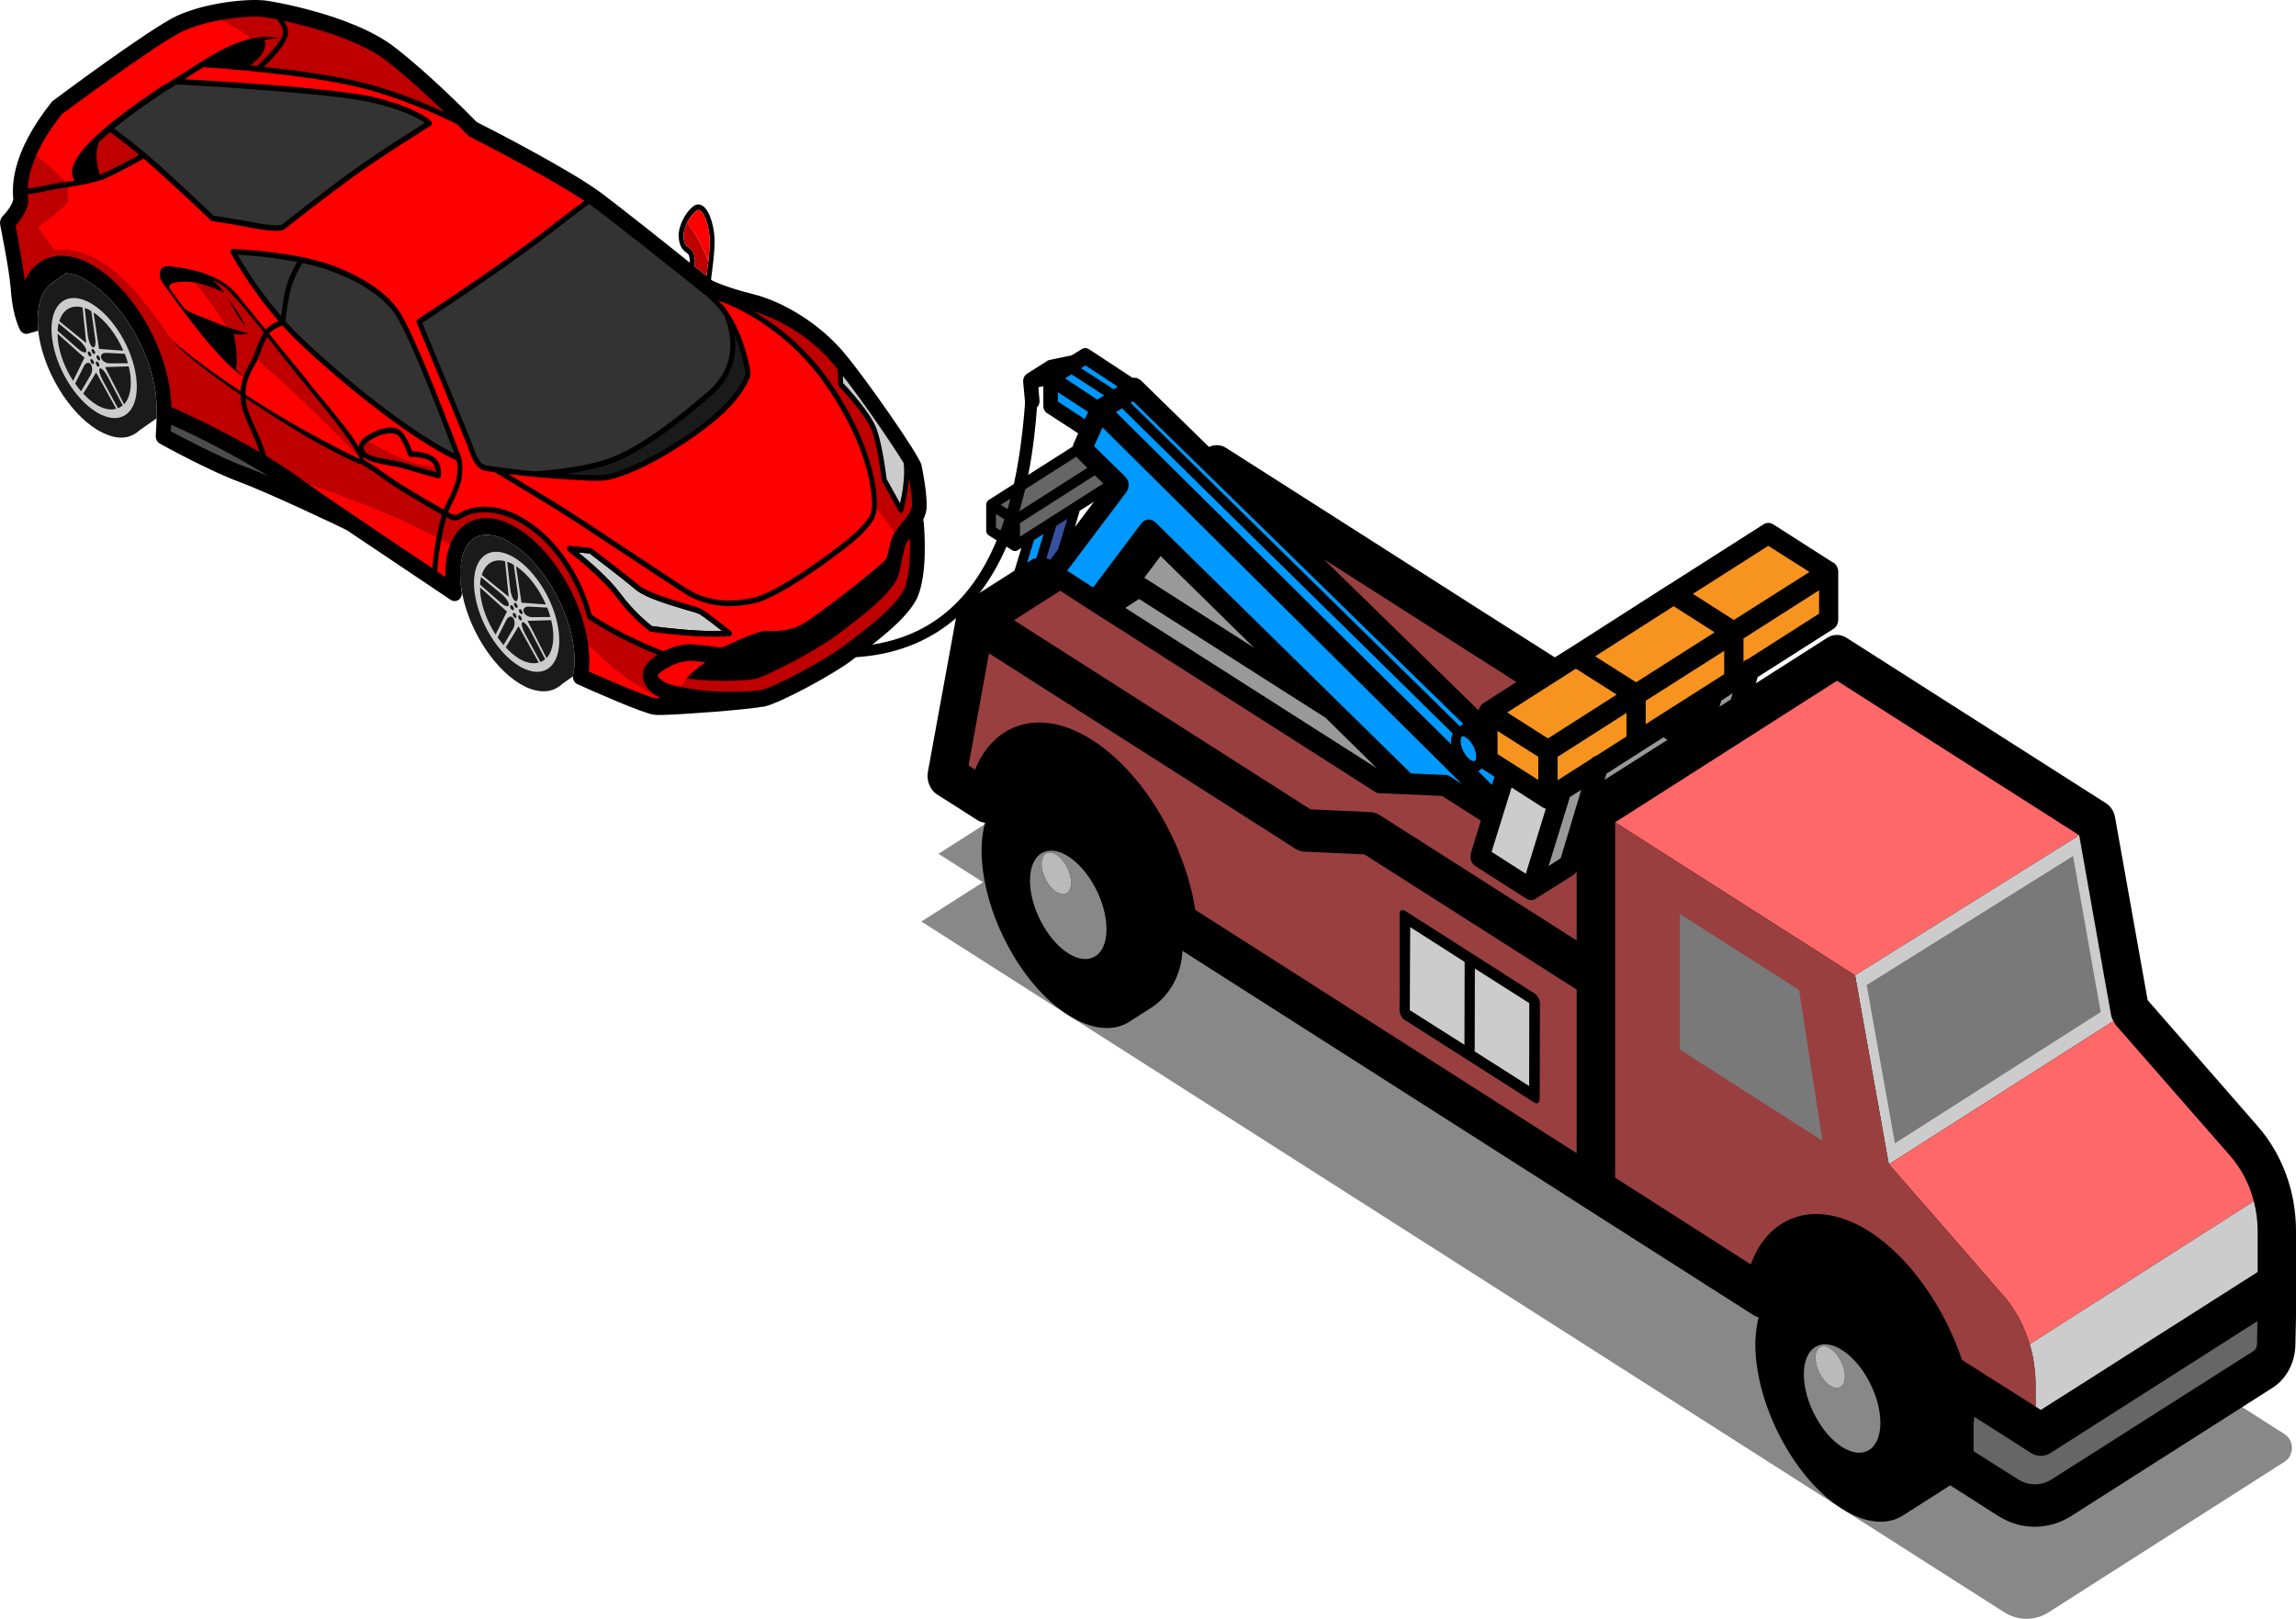 <svg width="78" height="55" viewBox="0 0 78 55" fill="none" xmlns="http://www.w3.org/2000/svg">
<path d="M33.395 29.973L31.882 29.008L33.476 27.991L34.989 28.956L40.799 25.251L77.617 48.728C77.942 48.935 77.942 49.452 77.617 49.659L69.599 54.776C69.131 55.075 68.554 55.075 68.086 54.776L31.301 31.309L33.395 29.973Z" fill="#888888"/>
<path d="M78 41.821C78 40.486 77.536 39.222 76.699 38.262L72.96 33.98L71.855 27.778C71.823 27.568 71.705 27.395 71.541 27.287L62.73 21.669C62.527 21.539 62.279 21.539 62.076 21.669L59.651 23.215L59.71 23.005L62.285 21.366C62.39 21.301 62.449 21.178 62.449 21.048V19.424C62.449 19.272 62.364 19.142 62.239 19.092L60.239 17.814C60.135 17.749 60.01 17.749 59.912 17.814L56.696 19.864H56.69L53.375 21.987L52.82 22.334L50.421 20.81L41.661 15.222C41.471 15.099 41.256 15.099 41.073 15.185L38.752 12.918C38.746 12.918 38.746 12.911 38.739 12.911C38.719 12.897 38.7 12.882 38.68 12.875C38.661 12.861 38.648 12.853 38.628 12.846C38.608 12.839 38.589 12.839 38.569 12.839C38.55 12.832 38.523 12.832 38.504 12.832C38.497 12.832 38.484 12.832 38.478 12.839L36.994 11.864C36.915 11.813 36.824 11.813 36.745 11.864L36.405 12.073L35.641 12.232C35.614 12.239 35.588 12.254 35.569 12.268L34.882 12.702C34.882 12.702 34.882 12.709 34.876 12.709C34.837 12.738 34.797 12.781 34.778 12.839C34.778 12.846 34.778 12.846 34.771 12.853C34.765 12.889 34.758 12.925 34.758 12.969L34.823 13.662C34.837 13.799 34.948 13.9 35.072 13.9H35.098C35.229 13.886 35.327 13.756 35.314 13.604L35.275 13.156L35.444 13.12V13.799C35.444 13.893 35.49 13.98 35.562 14.03L36.628 14.723L36.471 15.077C36.464 15.084 36.464 15.092 36.464 15.099C36.451 15.128 36.451 15.149 36.445 15.171L33.581 16.991C33.575 16.998 33.568 17.005 33.562 17.012L33.542 17.034C33.523 17.063 33.503 17.099 33.503 17.142V18.023C33.503 18.088 33.536 18.153 33.581 18.182L34.398 18.702C34.425 18.716 34.451 18.723 34.483 18.723C34.51 18.723 34.536 18.716 34.562 18.702L34.699 18.615L34.464 19.388L32.81 20.442C32.764 20.471 32.738 20.514 32.706 20.55C32.673 20.579 32.64 20.608 32.614 20.644C32.562 20.723 32.522 20.81 32.503 20.897C32.503 20.911 32.496 20.918 32.49 20.926L31.522 26.225C31.47 26.529 31.594 26.839 31.843 26.998L32.47 27.395L33.202 27.864C33.281 27.915 33.372 27.944 33.464 27.951C33.398 28.218 33.346 28.514 33.346 28.861C33.34 30.933 34.654 33.446 36.275 34.478C37.111 35.013 37.87 35.056 38.406 34.688L39.105 34.24C39.739 33.836 40.138 33.099 40.171 32.305L52.905 40.428L53.885 41.056L59.579 44.688C59.631 44.717 59.683 44.738 59.742 44.76C59.683 45.02 59.638 45.301 59.631 45.634C59.625 47.706 60.938 50.219 62.56 51.251C63.396 51.785 64.155 51.829 64.691 51.46L66.253 50.464L67.894 51.511C68.273 51.749 68.698 51.872 69.123 51.872C69.554 51.872 69.979 51.749 70.358 51.511L77.202 47.15C77.68 46.847 77.974 46.283 77.98 45.677L78 44.745C78 44.745 77.993 44.745 77.993 44.738C77.993 44.738 78 44.738 78 44.731V41.821ZM36.517 17.907L36.68 17.352L37.164 17.048L36.517 17.907Z" fill="black"/>
<path d="M50.874 24.834V25.62L52.26 26.501V25.714L50.874 24.834Z" fill="#F79420"/>
<path d="M67.047 48.343V49.304L68.551 50.257C68.91 50.488 69.348 50.488 69.708 50.257L76.552 45.903C76.63 45.852 76.676 45.766 76.676 45.657L76.689 44.885L69.655 49.369C69.551 49.434 69.44 49.462 69.329 49.462C69.204 49.462 69.087 49.426 68.982 49.354L67.067 48.134C67.067 48.134 67.067 48.141 67.067 48.148C67.073 48.213 67.06 48.278 67.047 48.343Z" fill="#666666"/>
<path d="M32.905 26.003L33.127 26.148C33.369 25.541 33.755 25.079 34.258 24.805C35.069 24.371 36.076 24.487 37.096 25.137C38.815 26.227 40.246 28.61 40.606 30.913L53.562 39.18V33.62L46.352 29.028L44.306 28.934C44.201 28.927 44.096 28.898 44.005 28.834L33.598 22.198L32.905 26.003ZM47.548 34.314L47.555 31.05C47.555 30.992 47.574 30.949 47.607 30.935C47.639 30.913 47.685 30.92 47.731 30.949L49.927 32.35L52.13 33.758C52.176 33.787 52.222 33.837 52.255 33.895C52.287 33.953 52.307 34.025 52.307 34.083L52.3 37.346C52.3 37.404 52.281 37.447 52.248 37.469C52.215 37.491 52.17 37.483 52.124 37.455L49.921 36.047L47.718 34.646C47.672 34.617 47.627 34.566 47.6 34.501C47.568 34.444 47.548 34.371 47.548 34.314Z" fill="#9A3F3F"/>
<path d="M34.892 19.115L35.082 18.999C35.121 18.971 35.167 18.971 35.206 18.963L35.455 18.14L35.128 18.35L34.892 19.115Z" fill="#0099FF"/>
<path d="M35.546 18.971C35.579 18.985 35.605 18.978 35.631 19L35.677 19.021L35.945 18.667L36.259 17.628L35.88 17.866V17.873L35.546 18.971Z" fill="#3751A0"/>
<path d="M33.834 17.461V17.924L34.324 18.234V17.772L33.834 17.461Z" fill="#666666"/>
<path d="M34.651 17.772V18.234L34.919 18.061L37.481 16.429L37.194 16.148L34.651 17.772Z" fill="#666666"/>
<path d="M33.997 17.151L34.488 17.462L36.939 15.895L36.56 15.519L33.997 17.151Z" fill="#666666"/>
<path d="M36.723 12.509L37.828 13.224L37.971 13.137L36.873 12.415L36.723 12.509Z" fill="#0099FF"/>
<path d="M36.18 12.855L37.278 13.577L37.507 13.433L36.402 12.718L36.18 12.855Z" fill="#0099FF"/>
<path d="M35.938 13.324V13.642L36.854 14.241L36.965 13.996L35.938 13.324Z" fill="#0099FF"/>
<path d="M50.235 24.14C50.235 24.133 50.235 24.133 50.235 24.126C50.241 24.104 50.248 24.075 50.255 24.053C50.268 24.032 50.281 24.01 50.3 23.981C50.313 23.96 50.333 23.945 50.352 23.931C50.359 23.916 50.366 23.902 50.385 23.895L51.516 23.173L49.771 22.061L44.973 18.999L50.235 24.14Z" fill="#9A3F3F"/>
<path d="M38.409 13.686L49.594 24.675L49.712 24.596L48.247 23.166L38.494 13.635L38.409 13.686Z" fill="#0099FF"/>
<path d="M37.913 14.003L47.267 23.281L47.81 23.815L49.307 25.295C49.294 25.252 49.294 25.209 49.294 25.173V25.165C49.3 25.072 49.32 24.992 49.352 24.92L38.115 13.873L37.913 14.003Z" fill="#0099FF"/>
<path d="M38.873 19.628L42.606 22.01L39.429 18.891L38.873 19.628Z" fill="#999999"/>
<path d="M38.227 20.653L46.777 26.104L45.032 24.386L38.697 20.35L38.227 20.653Z" fill="#999999"/>
<path d="M36.252 19.39L36.343 19.447L36.925 19.823L37.135 19.96L38.775 17.779C38.834 17.707 38.913 17.664 39.004 17.65C39.089 17.65 39.181 17.678 39.246 17.743L47.934 26.278L49.097 26.328C49.149 26.328 49.202 26.343 49.247 26.372L49.666 26.639L37.455 14.523L37.167 15.159L38.239 16.206C38.252 16.22 38.259 16.242 38.272 16.256C38.285 16.278 38.305 16.292 38.311 16.314C38.324 16.335 38.324 16.357 38.331 16.379C38.337 16.401 38.344 16.429 38.344 16.451C38.35 16.473 38.344 16.494 38.337 16.516C38.337 16.538 38.337 16.567 38.331 16.588C38.324 16.61 38.311 16.624 38.305 16.646C38.291 16.668 38.285 16.689 38.272 16.711L36.252 19.39Z" fill="#0099FF"/>
<path d="M50.208 26.191L50.685 26.668L50.77 26.386L50.385 26.141C50.365 26.126 50.352 26.119 50.339 26.105C50.319 26.133 50.293 26.155 50.267 26.169C50.248 26.184 50.228 26.191 50.208 26.191Z" fill="#0099FF"/>
<path d="M49.62 25.173C49.62 25.404 49.783 25.707 49.96 25.823C50.038 25.866 50.084 25.866 50.104 25.852C50.13 25.837 50.15 25.779 50.15 25.707C50.15 25.476 49.993 25.18 49.803 25.058C49.757 25.029 49.718 25.014 49.699 25.014C49.685 25.014 49.672 25.021 49.666 25.021C49.646 25.036 49.62 25.079 49.62 25.173Z" fill="#0099FF"/>
<path d="M34.448 21.072L44.521 27.498L46.568 27.592C46.672 27.599 46.77 27.628 46.862 27.686L53.562 31.953V29.606C53.529 29.649 53.497 29.693 53.457 29.722L52.176 30.53C52.13 30.567 52.072 30.581 52.013 30.581C51.98 30.581 51.947 30.574 51.908 30.559C51.895 30.552 51.889 30.545 51.876 30.538C51.869 30.538 51.862 30.538 51.849 30.53L50.111 29.419C50.104 29.411 50.097 29.404 50.084 29.397C50.071 29.382 50.052 29.368 50.039 29.346C50.026 29.332 50.012 29.317 49.999 29.296C49.986 29.274 49.98 29.252 49.973 29.231C49.967 29.209 49.96 29.187 49.96 29.166C49.954 29.144 49.954 29.122 49.954 29.101C49.954 29.079 49.954 29.05 49.96 29.029C49.967 29.014 49.96 29.007 49.967 28.992L50.307 27.881L48.993 27.043L46.868 26.949C46.816 26.949 46.764 26.935 46.718 26.906L36.599 20.451L36.592 20.444L36.017 20.068C36.017 20.075 36.01 20.075 36.01 20.075L34.448 21.072Z" fill="#9A3F3F"/>
<path d="M52.608 29.426L53.02 29.159L53.719 26.834L53.333 27.079L52.608 29.426Z" fill="#999999"/>
<path d="M50.672 28.942L51.836 29.686L52.515 27.476C52.489 27.469 52.463 27.462 52.437 27.447C52.437 27.447 52.437 27.447 52.43 27.447L51.352 26.754L50.672 28.942Z" fill="#CCCCCC"/>
<path d="M54.51 26.495L56.647 25.137L56.51 25.05L54.575 26.285L54.51 26.495Z" fill="#999999"/>
<path d="M58.413 24.011L58.798 23.765L58.864 23.549L58.478 23.801L58.413 24.011Z" fill="#999999"/>
<path d="M52.915 25.714V26.509L54.072 25.772C54.111 25.721 54.17 25.693 54.228 25.678L55.255 25.021V24.22L52.915 25.714Z" fill="#F79420"/>
<path d="M55.908 23.808V24.603L58.575 22.906V22.112L55.908 23.808Z" fill="#F79420"/>
<path d="M59.229 21.693V22.487C59.262 22.444 59.314 22.415 59.367 22.4L61.798 20.848V20.054L59.229 21.693Z" fill="#F79420"/>
<path d="M57.51 20.176L58.902 21.064L61.471 19.433L60.072 18.544L57.51 20.176Z" fill="#F79420"/>
<path d="M54.19 22.299L55.582 23.18L58.249 21.483L56.857 20.595L54.19 22.299Z" fill="#F79420"/>
<path d="M51.202 24.206L52.588 25.087L54.922 23.599L53.536 22.718L51.202 24.206Z" fill="#F79420"/>
<path d="M54.869 27.938L63.021 33.137L70.636 28.379L62.406 23.129L54.869 27.938Z" fill="#FF6868"/>
<path d="M63.021 33.137L64.165 39.549L64.171 39.556L71.8 34.69C71.754 34.617 71.728 34.545 71.715 34.466L71.473 33.115L70.636 28.379L63.021 33.137Z" fill="#CCCCCC"/>
<path d="M71.366 34.384L71.152 33.189L70.427 29.085L63.415 33.466L64.374 38.844L71.366 34.384Z" fill="#797979"/>
<path d="M64.171 39.556L66.093 41.758L68.034 43.989C68.459 44.466 68.767 45.043 68.95 45.672L69.257 45.477L76.565 40.812C76.421 40.235 76.147 39.708 75.761 39.267L71.885 34.834C71.846 34.791 71.819 34.74 71.8 34.69L64.171 39.556Z" fill="#FF6868"/>
<path d="M68.95 45.672C69.022 45.895 69.074 46.126 69.1 46.358C69.133 46.581 69.153 46.812 69.153 47.043V47.787L69.329 47.903L70.434 47.202L72.532 45.867L76.697 43.217V41.823C76.697 41.477 76.651 41.137 76.566 40.812L69.257 45.477L68.95 45.672Z" fill="#CCCCCC"/>
<path d="M47.547 34.314C47.547 34.371 47.567 34.444 47.6 34.501C47.626 34.566 47.672 34.617 47.717 34.646L49.92 36.047L52.123 37.454C52.169 37.483 52.215 37.491 52.247 37.469C52.28 37.447 52.3 37.404 52.3 37.346L52.306 34.083C52.306 34.025 52.287 33.953 52.254 33.895C52.221 33.837 52.175 33.786 52.13 33.758L49.927 32.35L47.73 30.949C47.685 30.92 47.639 30.913 47.606 30.934C47.574 30.949 47.554 30.992 47.554 31.05L47.547 34.314ZM50.097 35.722L50.103 32.906L51.953 34.083L51.947 36.898L50.097 35.722ZM47.894 34.321L47.907 31.498L49.757 32.682L49.75 35.498L47.894 34.321Z" fill="black"/>
<path d="M47.894 34.321L49.751 35.498L49.757 32.682L47.907 31.498L47.894 34.321Z" fill="#CCCCCC"/>
<path d="M50.098 35.722L51.948 36.899L51.954 34.083L50.104 32.906L50.098 35.722Z" fill="#CCCCCC"/>
<path d="M54.869 27.938V40.011L59.478 42.957C59.713 42.307 60.105 41.809 60.622 41.52C61.439 41.065 62.459 41.18 63.505 41.837C64.877 42.718 66.047 44.401 66.655 46.206C66.662 46.213 66.662 46.206 66.668 46.213L69.152 47.787V47.043C69.152 45.903 68.754 44.805 68.034 43.989L64.165 39.549L63.021 33.137L54.869 27.938Z" fill="#9A3F3F"/>
<path d="M61.118 33.633L61.912 38.754L57.069 35.661V31.051L61.118 33.633Z" fill="#797979"/>
<path d="M62.174 47.079C61.898 46.903 61.673 46.479 61.674 46.129C61.675 45.774 61.901 45.637 62.177 45.813C62.452 45.988 62.677 46.413 62.676 46.768C62.675 47.117 62.449 47.254 62.174 47.079ZM62.582 45.87C61.869 45.414 61.282 45.778 61.28 46.689C61.278 47.595 61.86 48.704 62.574 49.159C63.292 49.617 63.878 49.253 63.88 48.347C63.883 47.436 63.3 46.327 62.582 45.87Z" fill="#888888"/>
<path d="M62.177 45.813C62.453 45.989 62.677 46.413 62.676 46.768C62.675 47.118 62.449 47.255 62.174 47.079C61.898 46.903 61.674 46.479 61.675 46.129C61.675 45.774 61.902 45.637 62.177 45.813Z" fill="#BABABA"/>
<path d="M35.885 30.306C35.609 30.13 35.385 29.706 35.385 29.356C35.386 29.001 35.612 28.864 35.888 29.04C36.163 29.215 36.388 29.64 36.387 29.995C36.386 30.344 36.16 30.482 35.885 30.306ZM36.293 29.097C35.58 28.642 34.993 29.005 34.991 29.916C34.989 30.822 35.571 31.931 36.285 32.386C37.003 32.844 37.589 32.48 37.591 31.575C37.593 30.663 37.011 29.554 36.293 29.097Z" fill="#888888"/>
<path d="M35.888 29.039C36.163 29.215 36.388 29.64 36.387 29.994C36.386 30.344 36.16 30.481 35.885 30.305C35.609 30.13 35.384 29.705 35.385 29.356C35.386 29.001 35.612 28.864 35.888 29.039Z" fill="#BABABA"/>
<path d="M28.913 22.338C34.751 22.082 35.143 15.366 35.272 13.159L34.86 13.14C34.645 16.829 33.792 21.758 28.893 21.972L28.913 22.338Z" fill="black"/>
<path d="M0.005 7.631C0.006 7.647 0.308 9.112 0.363 9.786C0.4 10.347 0.493 10.792 0.663 11.175C0.715 11.303 0.838 11.368 0.957 11.334L1.301 11.234C1.298 11.174 1.289 11.121 1.287 11.068L1.284 10.992C1.258 10.378 1.413 9.918 1.703 9.668C1.742 9.636 1.781 9.605 1.833 9.573L2.243 9.282C2.397 9.3 2.559 9.334 2.737 9.413C2.819 9.457 2.908 9.507 2.997 9.566C4.117 10.243 5.103 11.888 5.293 13.386C5.316 13.613 5.324 13.818 5.319 14.008C5.313 14.023 5.327 14.038 5.327 14.053C5.329 14.098 5.325 14.159 5.321 14.213C5.315 14.387 5.304 14.6 5.291 14.79C5.283 14.912 5.341 15.024 5.437 15.075C5.506 15.119 7.15 16.018 8.162 16.386C9.121 16.741 11.627 17.929 11.777 18.009C12.797 18.696 14.071 19.551 15.317 20.384C15.399 20.436 15.506 20.433 15.584 20.378C15.669 20.315 15.704 20.2 15.686 20.094L15.669 19.996L15.667 19.95C15.659 19.935 15.659 19.92 15.659 19.913C15.626 19.61 15.634 19.336 15.665 19.108L15.665 19.1C15.67 19.077 15.669 19.054 15.675 19.039C15.702 18.887 15.75 18.749 15.805 18.633C15.861 18.518 15.931 18.425 16.015 18.355C16.273 18.128 16.667 18.11 17.11 18.311C17.192 18.355 17.274 18.398 17.357 18.449C18.394 19.083 19.315 20.615 19.494 22.007C19.535 22.355 19.528 22.659 19.472 22.911C19.466 22.934 19.461 22.965 19.461 22.98C19.46 23.102 19.532 23.221 19.64 23.256C20.179 23.5 21.884 24.253 22.226 24.283C22.273 24.289 22.374 24.294 22.501 24.291C23.283 24.27 25.284 24.12 25.889 24.013L25.929 24.012C25.962 24.004 25.989 24.003 26.002 23.995C26.525 23.868 28.233 22.958 28.921 22.447L29.142 22.274C29.842 21.747 30.718 21.087 31.105 20.417C31.541 19.646 31.402 17.934 31.38 17.745C31.379 17.715 31.371 17.684 31.363 17.654C31.437 17.5 31.478 17.363 31.479 17.234C31.501 16.8 31.347 15.992 31.305 15.803C31.245 15.486 29.401 12.839 28.662 11.97C27.873 11.033 26.649 10.253 25.553 9.985C24.668 9.765 24.196 9.534 24.189 9.527C24.189 9.527 24.175 9.512 24.154 9.497C24.195 9.193 24.267 8.682 24.276 8.264C24.29 7.786 24.13 7.16 23.868 6.992C23.765 6.926 23.658 6.929 23.555 7.008C23.269 7.22 23.029 7.72 23.056 8.053C23.084 8.379 23.175 8.483 23.368 8.622C23.416 8.658 23.435 8.787 23.434 8.924C22.575 8.232 21.184 7.129 20.438 6.564C19.339 5.75 16.57 4.334 16.194 4.146C15.963 3.909 14.614 2.539 13.438 1.628C11.97 0.467 9.06 0.018 9.027 0.019C8.415 -0.056 6.995 0.087 6.011 0.537C5.059 0.987 1.912 3.338 1.776 3.441C0.339 5.231 0.421 6.376 0.45 6.754C0.449 6.899 0.267 7.169 0.08 7.356C0.017 7.426 -0.012 7.533 0.005 7.631ZM23.455 8.46C23.296 8.35 23.241 8.299 23.223 8.041C23.199 7.776 23.415 7.345 23.655 7.164C23.7 7.125 23.74 7.124 23.788 7.153C23.967 7.27 24.123 7.805 24.109 8.253C24.104 8.618 24.043 9.067 24.002 9.372C23.898 9.291 23.766 9.181 23.601 9.056C23.619 8.866 23.613 8.57 23.455 8.46Z" fill="black"/>
<path d="M15.632 19.609L15.636 19.685C15.639 19.761 15.649 19.837 15.659 19.912C15.659 19.92 15.659 19.935 15.667 19.95C15.842 21.244 16.697 22.641 17.651 23.224C17.727 23.268 17.802 23.304 17.877 23.347C18.28 23.527 18.628 23.533 18.896 23.382C18.968 23.342 19.033 23.302 19.084 23.248L19.461 22.98C19.461 22.965 19.466 22.934 19.472 22.911C19.528 22.659 19.535 22.355 19.494 22.007C19.315 20.615 18.394 19.082 17.357 18.449C17.274 18.398 17.192 18.354 17.11 18.311C16.667 18.11 16.273 18.128 16.015 18.354C15.847 18.503 15.729 18.734 15.675 19.039C15.636 19.207 15.623 19.397 15.632 19.609Z" fill="#1A1A1A"/>
<path d="M17.626 22.371C17.472 22.276 17.322 22.146 17.18 21.995L17.617 21.277L18.302 22.511C18.148 22.552 17.969 22.54 17.765 22.445C17.719 22.424 17.672 22.399 17.626 22.371ZM17.107 21.916C17.036 21.834 16.968 21.746 16.904 21.653L17.203 21.061C17.254 20.963 17.334 20.925 17.397 20.963C17.41 20.971 17.422 20.982 17.433 20.996C17.5 21.083 17.498 21.244 17.434 21.358L17.107 21.916ZM18.361 22.492L17.842 21.543C17.741 21.356 17.692 21.171 17.745 21.141C17.759 21.132 17.779 21.136 17.802 21.15C17.863 21.188 17.948 21.298 18.021 21.436L18.52 22.395C18.471 22.437 18.419 22.47 18.361 22.492ZM17.487 20.988C17.477 20.982 17.467 20.974 17.458 20.962C17.439 20.938 17.429 20.912 17.426 20.889C17.419 20.871 17.418 20.849 17.426 20.837C17.436 20.82 17.456 20.817 17.478 20.831C17.487 20.836 17.496 20.844 17.505 20.855L17.51 20.861L17.513 20.865C17.543 20.903 17.554 20.955 17.539 20.982C17.531 20.993 17.521 20.997 17.507 20.994L17.508 20.997C17.501 20.996 17.494 20.993 17.487 20.988ZM17.671 21.072C17.669 21.07 17.666 21.068 17.663 21.066C17.648 21.056 17.635 21.037 17.623 21.017C17.602 20.976 17.601 20.933 17.619 20.914L17.622 20.906L17.624 20.905L17.627 20.905C17.636 20.901 17.648 20.903 17.66 20.911C17.678 20.921 17.696 20.942 17.71 20.969C17.721 20.989 17.728 21.007 17.728 21.025C17.731 21.049 17.724 21.067 17.712 21.076C17.7 21.081 17.686 21.081 17.671 21.072ZM16.837 21.561C16.574 21.156 16.382 20.677 16.323 20.216C16.312 20.126 16.31 20.042 16.309 19.959L17.221 20.776L16.837 21.561ZM17.4 20.726C17.395 20.723 17.39 20.719 17.385 20.715C17.369 20.701 17.356 20.683 17.347 20.667C17.335 20.642 17.329 20.615 17.334 20.596C17.335 20.575 17.348 20.563 17.361 20.559C17.372 20.56 17.383 20.562 17.394 20.569C17.397 20.571 17.4 20.573 17.404 20.576C17.434 20.603 17.457 20.653 17.454 20.692L17.455 20.695L17.456 20.701L17.456 20.704C17.451 20.733 17.427 20.743 17.4 20.726ZM17.695 20.859C17.673 20.846 17.652 20.818 17.638 20.785L17.636 20.778C17.62 20.732 17.634 20.694 17.663 20.693C17.671 20.693 17.678 20.696 17.687 20.701C17.693 20.705 17.7 20.71 17.707 20.716C17.722 20.732 17.736 20.754 17.747 20.78C17.755 20.808 17.755 20.833 17.748 20.849C17.744 20.861 17.735 20.866 17.721 20.867C17.713 20.867 17.704 20.864 17.695 20.859ZM17.527 20.645C17.494 20.625 17.468 20.583 17.463 20.539C17.459 20.516 17.464 20.5 17.472 20.489C17.482 20.481 17.495 20.478 17.512 20.486C17.515 20.487 17.517 20.488 17.52 20.49C17.534 20.499 17.549 20.514 17.561 20.533C17.573 20.554 17.582 20.573 17.585 20.596C17.591 20.639 17.57 20.659 17.539 20.648L17.54 20.651L17.53 20.647L17.527 20.645ZM18.568 22.358L17.923 21.094L18.724 21.07C18.746 21.163 18.767 21.256 18.779 21.349C18.838 21.808 18.752 22.16 18.568 22.358ZM17.109 20.552C17.078 20.532 17.043 20.507 17.009 20.477L16.31 19.863C16.314 19.771 16.324 19.685 16.341 19.607L17.046 20.189C17.186 20.304 17.297 20.47 17.285 20.552C17.278 20.615 17.205 20.61 17.109 20.552ZM17.903 20.917C17.85 20.884 17.807 20.838 17.79 20.785C17.755 20.68 17.835 20.604 17.96 20.61L18.592 20.643C18.634 20.749 18.668 20.855 18.698 20.963L18.078 20.968C18.018 20.968 17.956 20.949 17.903 20.917ZM17.282 20.276L16.367 19.534C16.483 19.151 16.771 18.967 17.156 19.066L17.282 20.276ZM17.436 19.183C17.442 19.187 17.448 19.19 17.454 19.194L17.587 20.132C17.613 20.321 17.578 20.455 17.506 20.422C17.504 20.421 17.501 20.419 17.498 20.417C17.426 20.373 17.355 20.195 17.334 20.015L17.229 19.09C17.267 19.102 17.303 19.11 17.342 19.128C17.359 19.136 17.376 19.145 17.392 19.156C17.401 19.161 17.409 19.166 17.417 19.171C17.424 19.175 17.43 19.179 17.436 19.183ZM17.716 20.476L17.53 19.238C17.934 19.502 18.308 19.991 18.544 20.537L17.716 20.476ZM17.482 18.951C17.424 18.915 17.366 18.884 17.307 18.857C16.517 18.492 15.987 19.061 16.123 20.124C16.25 21.114 16.901 22.179 17.623 22.621C17.682 22.657 17.741 22.689 17.8 22.716C18.587 23.078 19.115 22.51 18.979 21.441C18.853 20.457 18.202 19.392 17.482 18.951Z" fill="#CCCCCC"/>
<path d="M1.284 10.992L1.287 11.068C1.29 11.121 1.299 11.174 1.301 11.234L1.303 11.287C1.472 12.597 2.335 14.009 3.296 14.599C3.372 14.643 3.454 14.686 3.529 14.722C3.932 14.909 4.28 14.915 4.548 14.757C4.613 14.725 4.678 14.677 4.736 14.623L5.321 14.213C5.326 14.159 5.33 14.099 5.328 14.053C5.327 14.038 5.313 14.023 5.319 14.008C5.325 13.818 5.316 13.613 5.293 13.386C5.103 11.888 4.117 10.243 2.998 9.566C2.908 9.507 2.819 9.457 2.737 9.413C2.56 9.334 2.398 9.301 2.243 9.282L1.834 9.573C1.781 9.605 1.743 9.636 1.704 9.668C1.413 9.918 1.258 10.378 1.284 10.992Z" fill="#1A1A1A"/>
<path d="M3.274 13.749C3.12 13.655 2.969 13.524 2.828 13.373L3.265 12.655L3.949 13.889C3.796 13.931 3.616 13.918 3.413 13.823C3.366 13.802 3.32 13.777 3.274 13.749ZM2.755 13.294C2.684 13.212 2.616 13.124 2.552 13.031L2.851 12.439C2.902 12.341 2.982 12.303 3.045 12.341C3.057 12.349 3.07 12.36 3.08 12.374C3.147 12.461 3.146 12.622 3.081 12.736L2.755 13.294ZM4.008 13.87L3.489 12.921C3.389 12.734 3.34 12.549 3.393 12.519C3.407 12.51 3.427 12.514 3.45 12.528C3.511 12.566 3.596 12.676 3.668 12.814L4.168 13.773C4.119 13.815 4.067 13.848 4.008 13.87ZM3.135 12.366C3.125 12.36 3.115 12.351 3.105 12.34C3.086 12.316 3.076 12.29 3.073 12.267C3.067 12.249 3.066 12.227 3.073 12.215C3.084 12.198 3.104 12.195 3.126 12.208C3.135 12.214 3.144 12.222 3.153 12.233L3.158 12.239L3.161 12.243C3.19 12.281 3.201 12.332 3.187 12.36C3.179 12.371 3.169 12.375 3.154 12.372L3.155 12.375C3.149 12.374 3.142 12.371 3.135 12.366ZM3.319 12.45C3.316 12.448 3.313 12.446 3.311 12.444C3.296 12.434 3.283 12.415 3.27 12.395C3.249 12.354 3.248 12.311 3.266 12.292L3.27 12.284L3.272 12.283L3.274 12.283C3.284 12.279 3.296 12.281 3.308 12.289C3.325 12.299 3.343 12.32 3.358 12.347C3.369 12.367 3.376 12.385 3.375 12.403C3.379 12.427 3.372 12.444 3.36 12.454C3.347 12.459 3.334 12.459 3.319 12.45ZM2.484 12.939C2.222 12.534 2.03 12.055 1.971 11.594C1.96 11.504 1.958 11.42 1.957 11.337L2.868 12.154L2.484 12.939ZM3.047 12.104C3.043 12.101 3.038 12.097 3.033 12.093C3.017 12.079 3.004 12.061 2.995 12.045C2.983 12.02 2.977 11.993 2.982 11.974C2.983 11.953 2.995 11.941 3.009 11.938C3.019 11.938 3.03 11.94 3.042 11.947C3.045 11.949 3.048 11.951 3.051 11.954C3.082 11.98 3.104 12.031 3.102 12.07L3.103 12.073L3.103 12.079L3.104 12.082C3.098 12.111 3.075 12.121 3.047 12.104ZM3.342 12.237C3.321 12.224 3.3 12.196 3.286 12.163L3.283 12.156C3.268 12.11 3.282 12.072 3.311 12.071C3.318 12.071 3.326 12.074 3.334 12.079C3.341 12.083 3.347 12.088 3.354 12.094C3.37 12.11 3.384 12.132 3.394 12.158C3.403 12.186 3.403 12.211 3.396 12.227C3.391 12.239 3.383 12.244 3.369 12.245C3.361 12.245 3.351 12.242 3.342 12.237ZM3.175 12.023C3.142 12.003 3.116 11.961 3.11 11.917C3.107 11.894 3.112 11.878 3.119 11.867C3.13 11.859 3.143 11.856 3.16 11.864C3.162 11.865 3.165 11.867 3.168 11.868C3.182 11.877 3.197 11.892 3.209 11.911C3.221 11.932 3.23 11.95 3.233 11.974C3.238 12.016 3.218 12.037 3.187 12.026L3.188 12.029L3.178 12.025L3.175 12.023ZM4.216 13.736L3.57 12.472L4.372 12.448C4.394 12.541 4.415 12.634 4.427 12.727C4.485 13.186 4.4 13.538 4.216 13.736ZM2.757 11.93C2.725 11.91 2.691 11.885 2.656 11.854L1.957 11.241C1.961 11.149 1.971 11.063 1.989 10.985L2.694 11.566C2.833 11.682 2.945 11.847 2.933 11.93C2.926 11.993 2.852 11.988 2.757 11.93ZM3.551 12.295C3.497 12.262 3.455 12.216 3.438 12.163C3.402 12.058 3.483 11.982 3.608 11.988L4.24 12.021C4.281 12.127 4.316 12.233 4.346 12.341L3.726 12.345C3.666 12.346 3.603 12.327 3.551 12.295ZM2.929 11.654L2.015 10.912C2.131 10.529 2.419 10.345 2.804 10.444L2.929 11.654ZM3.084 10.561C3.09 10.565 3.096 10.568 3.102 10.572L3.235 11.509C3.261 11.699 3.226 11.833 3.154 11.8C3.151 11.799 3.148 11.797 3.146 11.795C3.074 11.751 3.003 11.573 2.982 11.393L2.877 10.468C2.914 10.48 2.951 10.487 2.989 10.505C3.007 10.514 3.023 10.523 3.04 10.534C3.048 10.539 3.057 10.544 3.065 10.549C3.071 10.553 3.077 10.557 3.084 10.561ZM3.364 11.854L3.178 10.616C3.582 10.88 3.956 11.369 4.192 11.915L3.364 11.854ZM3.129 10.329C3.072 10.293 3.013 10.262 2.955 10.235C2.164 9.87 1.635 10.439 1.771 11.502C1.897 12.492 2.548 13.557 3.271 13.999C3.329 14.035 3.388 14.067 3.448 14.094C4.234 14.456 4.763 13.888 4.626 12.819C4.501 11.835 3.85 10.77 3.129 10.329Z" fill="#CCCCCC"/>
<path d="M23.654 7.164C23.7 7.125 23.74 7.124 23.788 7.153C23.967 7.27 24.123 7.805 24.108 8.253C24.106 8.452 24.086 8.675 24.062 8.887C23.884 8.392 23.636 7.929 23.348 7.558C23.428 7.4 23.538 7.252 23.654 7.164Z" fill="#FF0000"/>
<path d="M23.601 9.056C23.619 8.866 23.614 8.57 23.455 8.46C23.297 8.35 23.241 8.298 23.223 8.041C23.211 7.904 23.263 7.725 23.348 7.557C23.636 7.929 23.884 8.392 24.063 8.887C24.043 9.064 24.02 9.234 24.002 9.372C23.898 9.291 23.767 9.181 23.601 9.056Z" fill="#BF0000"/>
<path d="M28.636 12.775L28.646 13.018C28.807 13.188 29.578 14.018 29.782 14.575C29.98 15.139 30.101 16.108 30.121 16.274L30.577 17.098C30.651 16.792 30.753 16.197 30.701 15.736C30.355 15.167 29.378 13.72 28.636 12.775Z" fill="#CCCCCC"/>
<path d="M5.801 14.656C6.246 14.887 7.505 15.553 8.307 15.851C8.518 15.922 8.797 16.043 9.111 16.172C8.114 15.552 6.718 14.822 5.819 14.435C5.815 14.511 5.805 14.587 5.801 14.656Z" fill="#4D4D4D"/>
<path d="M8.968 2.275C9.969 2.379 11.154 2.538 12.079 2.749C13.262 3.015 14.386 3.487 15.109 3.817C14.565 3.292 13.827 2.613 13.163 2.091C12.249 1.371 10.617 0.919 9.651 0.709C9.716 0.821 9.775 0.949 9.788 1.085C9.808 1.419 9.263 1.987 8.968 2.275Z" fill="#BF0000"/>
<path d="M3.28 5.3C3.289 5.671 3.364 5.859 3.4 5.934C3.459 5.91 3.506 5.894 3.551 5.87C3.965 5.684 4.593 5.342 4.73 5.262C4.203 4.82 3.817 4.542 3.734 4.491C3.605 4.6 3.483 4.71 3.36 4.827L3.361 4.834C3.313 4.972 3.273 5.14 3.28 5.3Z" fill="#BF0000"/>
<path d="M8.984 0.582C9.078 0.595 9.226 0.621 9.408 0.654C9.507 0.773 9.607 0.93 9.621 1.097C9.637 1.317 9.119 1.892 8.732 2.243C8.658 2.238 8.585 2.232 8.51 2.219C8.601 2.148 8.874 1.944 8.964 1.714C9.037 1.53 9.006 1.424 8.97 1.372C9.136 1.33 9.295 1.31 9.462 1.298C9.155 1.227 8.846 1.246 8.539 1.312C8.262 1.078 7.921 0.859 7.547 0.673C8.147 0.569 8.704 0.546 8.984 0.582Z" fill="#BF0000"/>
<path d="M2.109 3.872C2.122 3.872 5.308 1.489 6.207 1.064C6.612 0.876 7.092 0.752 7.548 0.673C7.921 0.859 8.262 1.078 8.539 1.312C7.468 1.541 6.413 2.439 5.482 2.935C4.918 3.352 1.893 5.252 2.539 6.131C2.427 6.148 2.315 6.165 2.209 6.182C1.883 5.848 1.556 5.551 1.223 5.299C1.395 4.9 1.666 4.426 2.109 3.872Z" fill="#FF0000"/>
<path d="M2.209 6.182C2.202 6.183 2.194 6.184 2.186 6.186C1.914 6.231 1.655 6.275 1.469 6.318C1.244 6.369 1.071 6.397 0.944 6.4C0.955 6.147 1.017 5.777 1.223 5.299C1.556 5.551 1.883 5.847 2.209 6.182Z" fill="#BF0000"/>
<path d="M3.876 4.365C4.042 4.49 4.518 4.842 5.122 5.358C5.824 5.97 7.092 7.167 7.26 7.33C7.401 7.349 8.108 7.46 8.405 7.52C9.377 7.715 9.561 7.642 9.594 7.619C9.807 7.446 10.831 6.638 11.882 5.867C12.805 5.197 14.05 4.414 14.435 4.176C14.235 4.037 13.72 3.739 12.679 3.493C11.3 3.164 6.444 2.887 5.995 2.868C5.858 2.955 5.721 3.042 5.584 3.122C5.004 3.509 4.419 3.911 3.876 4.365Z" fill="#333333"/>
<path d="M8.072 8.653C8.26 8.99 8.778 9.849 9.551 10.74C9.565 10.588 9.601 10.337 9.667 9.986C9.754 9.513 9.978 9.097 10.096 8.897C9.186 8.73 8.387 8.667 8.072 8.653Z" fill="#333333"/>
<path d="M6.72 9.614C6.69 9.607 6.661 9.607 6.63 9.602C7.045 10.074 7.412 10.584 7.707 11.108C8.034 11.22 8.368 11.309 8.432 11.323C8.38 11.363 8.113 11.385 7.937 11.344C7.937 11.344 7.977 11.495 8.017 11.805C8.066 12.183 8.049 12.396 8.008 12.541C8.098 12.623 8.183 12.719 8.273 12.8C8.333 12.632 8.419 12.455 8.532 12.27C8.582 12.185 8.636 12.047 8.678 11.917C8.708 11.855 8.726 11.787 8.75 11.74C8.769 11.702 8.781 11.664 8.792 11.625C8.841 11.51 8.897 11.403 8.966 11.294C8.464 10.662 7.963 10.053 7.643 9.757C7.505 9.662 7.361 9.575 7.211 9.51C7.384 9.65 7.546 9.828 7.624 9.94C7.624 9.94 7.133 9.717 6.72 9.614ZM7.711 10.105C7.789 10.209 8.101 10.626 8.218 10.858C8.284 10.993 8.306 11.046 8.314 11.068C8.264 11.001 8.008 10.628 7.898 10.411C7.804 10.239 7.733 10.142 7.711 10.105Z" fill="#BF0000"/>
<path d="M7.353 10.972C6.753 10.714 6.428 10.631 6.261 10.476C6.091 10.253 5.914 10.022 5.757 9.791C5.749 9.746 5.746 9.685 5.792 9.653C5.864 9.595 6.241 9.535 6.63 9.602C7.044 10.074 7.412 10.584 7.706 11.108C7.582 11.065 7.46 11.019 7.353 10.972Z" fill="#FF0000"/>
<path d="M8.75 12.211C9.652 12.985 10.51 13.813 11.362 14.656C11.6 14.893 11.824 15.13 12.054 15.367C12.089 15.404 12.138 15.441 12.173 15.478C11.83 14.796 10.923 13.764 10.35 13.035C10.048 12.686 9.567 12.061 9.079 11.443C9.029 11.52 8.986 11.613 8.949 11.705C8.931 11.743 8.919 11.781 8.901 11.82C8.883 11.873 8.859 11.935 8.834 11.996C8.811 12.065 8.78 12.142 8.75 12.211Z" fill="#BF0000"/>
<path d="M8.345 13.413C9.598 14.231 10.906 14.964 12.225 15.598L12.224 15.591C12.209 15.553 12.194 15.515 12.173 15.478C12.138 15.441 12.089 15.404 12.054 15.367C11.824 15.13 11.6 14.893 11.362 14.656C10.51 13.813 9.652 12.985 8.75 12.211C8.726 12.272 8.701 12.334 8.67 12.38C8.451 12.742 8.342 13.026 8.345 13.413Z" fill="#FF0000"/>
<path d="M12.612 14.935C12.801 14.816 13.051 14.726 13.259 14.721C13.339 14.719 13.413 14.732 13.475 14.761C13.625 14.848 13.789 15.231 13.858 15.457C13.874 15.502 13.908 15.524 13.941 15.523C13.948 15.523 14.409 15.511 14.644 15.687C14.709 15.734 14.749 15.795 14.775 15.857C14.028 15.872 13.261 15.419 12.496 15.021C12.531 14.993 12.562 14.965 12.612 14.935Z" fill="#FF0000"/>
<path d="M12.495 15.021C13.26 15.419 14.028 15.872 14.775 15.857C14.802 15.921 14.814 15.986 14.82 16.04C14.61 15.984 14.102 15.853 13.777 15.74C13.62 15.691 13.418 15.658 13.216 15.618C12.906 15.565 12.515 15.492 12.423 15.373C12.373 15.298 12.35 15.245 12.355 15.192C12.362 15.14 12.418 15.082 12.495 15.021Z" fill="#BF0000"/>
<path d="M9.699 10.918C9.889 11.126 10.085 11.334 10.301 11.533C11.758 12.915 13.946 14.673 15.436 15.409C15.119 14.559 13.922 11.394 13.416 10.663C12.804 9.783 11.412 9.166 10.279 8.937C10.191 9.069 9.928 9.516 9.829 10.027C9.73 10.53 9.709 10.82 9.699 10.918Z" fill="#333333"/>
<path d="M9.142 11.343C9.678 11.997 10.257 12.711 10.447 12.934C10.576 13.158 11.755 14.441 12.194 15.196C12.194 15.181 12.187 15.174 12.193 15.158C12.214 15.014 12.316 14.897 12.531 14.77C12.825 14.588 13.267 14.432 13.548 14.592C13.767 14.715 13.94 15.159 14 15.332C14.141 15.336 14.504 15.364 14.731 15.525C15.035 15.745 14.985 16.157 14.979 16.172C14.973 16.195 14.961 16.218 14.942 16.234C14.929 16.242 14.916 16.25 14.902 16.25L14.882 16.25C14.875 16.243 14.158 16.064 13.738 15.923C13.588 15.874 13.386 15.841 13.191 15.808C12.833 15.742 12.496 15.674 12.342 15.527C12.35 15.557 12.351 15.579 12.352 15.61C12.449 15.668 12.764 15.857 12.958 16.004C13.407 16.349 14.457 16.967 15.074 17.316C15.104 17.232 15.141 17.155 15.19 17.055C15.264 16.901 15.363 16.709 15.453 16.463C15.585 16.103 15.537 15.748 15.519 15.649C14.011 14.952 11.712 13.113 10.2 11.68C9.984 11.48 9.788 11.273 9.598 11.065C9.42 11.123 9.283 11.195 9.18 11.296C9.167 11.312 9.154 11.327 9.142 11.343Z" fill="#FF0000"/>
<path d="M8.351 13.535C8.36 13.588 8.355 13.641 8.364 13.701C8.393 13.913 8.527 14.213 8.667 14.529C8.807 14.836 8.955 15.166 9.042 15.491C9.461 15.745 9.832 15.986 10.115 16.192C10.184 16.243 10.281 16.317 10.412 16.412C10.426 16.419 10.433 16.419 10.44 16.426C10.447 16.426 10.447 16.426 10.447 16.426C11.017 16.624 11.588 16.829 12.152 17.043C13.063 17.383 13.957 17.785 14.833 18.249C14.899 17.905 14.967 17.63 15.008 17.492C14.391 17.137 13.328 16.519 12.871 16.158C12.65 15.99 12.239 15.757 12.232 15.75C12.218 15.75 12.212 15.758 12.198 15.758C10.862 15.17 9.596 14.353 8.351 13.535Z" fill="#BF0000"/>
<path d="M14.996 18.335C15.099 18.386 15.202 18.444 15.298 18.502C15.388 18.257 15.527 18.056 15.694 17.907C16.101 17.548 16.668 17.503 17.296 17.79C17.384 17.833 17.48 17.892 17.583 17.95C18.744 18.656 19.765 20.338 19.977 21.873C20.36 22.243 20.738 22.62 21.152 22.921C21.51 23.177 21.875 23.411 22.258 23.614C22.1 23.504 21.967 23.363 21.893 23.198C21.826 23.04 21.819 22.873 21.879 22.72C21.946 22.559 22.12 22.387 22.341 22.245C22.035 22.124 21.605 21.938 21.181 21.721C20.409 21.331 20.001 21.03 19.981 21.023C19.967 21.008 19.953 20.986 19.945 20.963C19.944 20.941 19.502 19.024 17.951 17.933C16.972 17.252 16.125 17.334 15.688 17.604C15.545 17.699 15.385 17.703 15.234 17.616C15.213 17.609 15.186 17.587 15.159 17.58C15.118 17.733 15.05 18.008 14.996 18.335Z" fill="#BF0000"/>
<path d="M25.588 23.08C25.615 23.071 25.641 23.063 25.668 23.062C26.078 22.961 27.735 22.098 28.403 21.595L28.624 21.43C29.253 20.95 30.116 20.306 30.446 19.72C30.54 19.558 30.596 19.314 30.631 19.04C30.638 19.039 30.638 19.032 30.637 19.024C30.661 18.94 30.678 18.864 30.695 18.787C30.722 18.65 30.75 18.513 30.794 18.443C30.825 18.397 30.863 18.35 30.915 18.288C30.926 18.88 30.894 19.716 30.676 20.094C30.346 20.679 29.483 21.324 28.854 21.803L28.633 21.968C27.965 22.472 26.308 23.334 25.898 23.436C25.871 23.437 25.845 23.445 25.818 23.453C25.66 23.471 24.383 23.608 23.148 23.344L23.326 23.047C24.417 23.209 25.449 23.099 25.588 23.08Z" fill="#BF0000"/>
<path d="M23.528 22.457C23.689 22.468 23.837 22.487 23.964 22.499C23.739 22.656 23.483 22.858 23.329 23.043C23.328 23.044 23.326 23.046 23.325 23.047C23.326 23.047 23.326 23.047 23.326 23.047L23.148 23.344C23.026 23.318 22.905 23.293 22.785 23.259C22.548 23.196 22.353 23.019 22.337 22.944C22.399 22.836 22.984 22.418 23.528 22.457Z" fill="#FF0000"/>
<path d="M19.646 18.769C20.02 19.071 20.707 19.66 21.076 20.167C21.531 20.785 22.05 21.197 22.147 21.271C22.315 21.297 23.573 21.462 24.469 21.438L24.529 21.437C24.294 21.245 23.9 20.945 23.762 20.864C23.701 20.828 23.491 20.773 23.254 20.703C22.698 20.535 21.939 20.312 21.606 20.04C21.176 19.679 20.18 18.915 20.029 18.805L19.646 18.769Z" fill="#CCCCCC"/>
<path d="M0.529 7.671C0.598 8.034 0.769 8.933 0.841 9.538C0.94 9.323 1.072 9.137 1.24 8.996C1.673 8.628 2.267 8.59 2.929 8.892C3.025 8.95 3.128 9.001 3.231 9.066C4.481 9.824 5.575 11.655 5.785 13.32C5.805 13.464 5.81 13.6 5.816 13.729C5.823 13.752 5.825 13.797 5.827 13.835C5.997 13.907 6.181 13.985 6.386 14.086C7.117 14.424 8.033 14.902 8.822 15.36C8.738 15.111 8.627 14.848 8.523 14.616C8.375 14.278 8.235 13.97 8.198 13.728C8.18 13.615 8.183 13.516 8.178 13.418C8.096 13.359 8.013 13.308 7.924 13.249C7.199 12.729 6.448 12.21 5.824 11.543C5.042 10.447 4.15 9.134 2.939 8.656C2.592 8.521 2.208 8.447 1.842 8.502L1.273 7.712C1.273 7.712 2.241 7.012 2.294 6.843C2.329 6.713 2.299 6.479 2.281 6.365C2.261 6.366 2.234 6.374 2.214 6.375C1.942 6.42 1.689 6.457 1.51 6.499C1.259 6.566 1.079 6.586 0.945 6.59L0.954 6.802C0.967 7.105 0.707 7.461 0.529 7.671Z" fill="#BF0000"/>
<path d="M29.745 16.573C29.658 15.937 29.335 14.617 28.174 12.946C27.348 11.768 26.353 11.02 25.612 10.583C26.378 10.806 27.479 11.378 28.303 12.358C28.353 12.418 28.409 12.485 28.459 12.552L28.48 13.068C28.481 13.09 28.495 13.113 28.51 13.135C28.517 13.143 29.419 14.076 29.624 14.64C29.829 15.219 29.955 16.301 29.955 16.309C29.956 16.324 29.963 16.339 29.97 16.354L30.542 17.38C30.556 17.402 30.584 17.424 30.617 17.423C30.617 17.423 30.617 17.423 30.624 17.423C30.651 17.415 30.683 17.391 30.688 17.36C30.7 17.322 30.839 16.795 30.883 16.247C30.928 16.542 30.993 16.958 30.982 17.186C30.977 17.224 30.961 17.323 30.842 17.516C30.766 17.617 30.684 17.725 30.601 17.818C30.517 17.927 30.442 18.021 30.391 18.103C30.222 17.823 30.017 17.545 29.784 17.267C29.799 17.09 29.787 16.875 29.745 16.573Z" fill="#BF0000"/>
<path d="M1.273 7.713L1.842 8.503C2.207 8.448 2.592 8.521 2.939 8.656C4.15 9.134 5.042 10.447 5.824 11.543C6.567 12.184 7.36 12.755 8.173 13.296C8.179 13.114 8.219 12.961 8.272 12.8C7.49 12.327 6.155 10.502 5.5 9.57C5.442 9.472 5.396 9.314 5.457 9.176C5.531 9.03 5.679 9.041 5.786 9.046C6.647 9.153 7.613 9.363 8.189 10.176C8.309 10.324 8.648 10.741 9.028 11.202L9.067 11.155C9.169 11.054 9.307 10.974 9.464 10.909C8.452 9.744 7.849 8.613 7.842 8.598C7.827 8.568 7.825 8.53 7.844 8.507C7.856 8.476 7.882 8.453 7.916 8.459C7.923 8.459 8.995 8.492 10.256 8.733C11.687 9.015 12.975 9.726 13.545 10.546C14.143 11.419 15.602 15.382 15.669 15.547L15.669 15.555C15.669 15.555 15.669 15.555 15.669 15.562C15.677 15.577 15.784 16.06 15.604 16.543C15.514 16.796 15.415 16.996 15.335 17.15C15.285 17.25 15.255 17.327 15.225 17.403C15.252 17.418 15.28 17.432 15.307 17.447C15.403 17.505 15.51 17.502 15.608 17.439C16.077 17.138 16.997 17.046 18.031 17.771C19.541 18.833 20.03 20.589 20.096 20.884C20.206 20.957 20.598 21.22 21.248 21.552C21.74 21.798 22.251 22.012 22.544 22.126C22.812 21.99 23.116 21.899 23.41 21.891C23.457 21.89 23.504 21.889 23.544 21.895C23.94 21.923 24.257 21.968 24.425 21.994C24.492 22 24.552 21.991 24.598 21.974C24.611 21.966 25.681 21.46 25.921 21.447C25.968 21.438 26.035 21.436 26.122 21.441C26.389 21.442 26.831 21.446 27.256 21.207C27.838 20.873 29.904 19.233 30.082 19.023C30.139 18.954 30.173 18.794 30.206 18.633C30.246 18.457 30.285 18.267 30.379 18.12C30.382 18.115 30.387 18.108 30.391 18.103C30.222 17.823 30.017 17.545 29.783 17.267C29.752 17.621 29.601 17.806 29.288 18.133C28.827 18.616 26.652 20.205 25.753 20.464C25.462 20.54 25.169 20.585 24.881 20.593C24.32 20.607 23.779 20.477 23.34 20.215C23.044 20.033 22.218 19.485 21.344 18.908C20.367 18.265 19.265 17.527 18.778 17.236C17.885 16.689 16.876 16.085 16.821 16.049C16.599 16.017 16.444 15.99 16.396 15.969C16.13 15.846 16.016 15.53 15.918 15.26C15.902 15.199 15.879 15.147 15.864 15.102C15.752 14.816 14.18 11.008 14.158 10.97C14.143 10.925 14.154 10.872 14.193 10.848C14.59 10.587 14.987 10.319 15.384 10.058C16.458 9.332 17.609 8.543 18.737 7.671L18.944 7.506C19.126 7.373 19.301 7.231 19.483 7.098C19.606 7.003 19.729 6.917 19.852 6.822C18.572 5.967 15.987 4.66 15.96 4.645C15.933 4.631 15.912 4.616 15.891 4.594C15.884 4.587 15.737 4.439 15.52 4.216C14.919 3.921 13.527 3.274 12.047 2.932C10.114 2.489 7.021 2.288 6.92 2.283C6.698 2.417 6.483 2.552 6.268 2.694C7.435 2.755 11.447 3.001 12.711 3.302C14.179 3.659 14.625 4.095 14.646 4.118C14.667 4.14 14.675 4.17 14.677 4.2C14.671 4.231 14.659 4.254 14.633 4.27C14.62 4.285 13.067 5.236 11.976 6.024C10.924 6.795 9.907 7.596 9.694 7.768C9.649 7.807 9.576 7.84 9.416 7.844C9.229 7.849 8.913 7.811 8.38 7.711C8.056 7.644 7.227 7.513 7.22 7.513C7.2 7.514 7.187 7.507 7.173 7.492C7.159 7.477 5.765 6.162 5.022 5.513C4.966 5.461 4.918 5.424 4.869 5.38C4.863 5.395 4.857 5.411 4.837 5.419C4.83 5.419 4.085 5.833 3.619 6.05C3.317 6.187 2.772 6.284 2.28 6.366C2.298 6.479 2.328 6.713 2.294 6.843C2.241 7.012 1.273 7.713 1.273 7.713ZM19.271 18.612C19.282 18.574 19.315 18.543 19.355 18.549L20.061 18.622C20.074 18.622 20.088 18.629 20.102 18.636C20.115 18.643 21.235 19.503 21.7 19.886C22.005 20.136 22.784 20.366 23.292 20.52C23.563 20.596 23.753 20.652 23.828 20.696C24.048 20.819 24.789 21.415 24.824 21.445C24.851 21.467 24.866 21.504 24.855 21.542C24.849 21.581 24.817 21.612 24.784 21.613C24.684 21.623 24.584 21.625 24.47 21.628C23.501 21.653 22.168 21.468 22.107 21.454C22.094 21.454 22.08 21.447 22.073 21.44C22.046 21.425 21.465 20.992 20.947 20.285C20.45 19.607 19.316 18.732 19.302 18.725C19.267 18.696 19.259 18.65 19.271 18.612Z" fill="#FF0000"/>
<path d="M19.206 16.101C19.769 16.139 20.265 16.157 20.472 16.137C20.992 16.093 22.11 15.631 23.437 14.716C24.718 13.825 25.113 13.207 25.309 12.77C25.346 12.693 25.313 12.55 25.282 12.436L25.265 12.361C25.199 12.059 25.097 11.697 24.948 11.344C25.042 11.979 24.941 12.772 24.153 13.453C22.701 14.712 21.535 15.486 20.691 15.774C20.216 15.931 19.665 16.036 19.206 16.101Z" fill="#1A1A1A"/>
<path d="M14.346 10.973C14.577 11.537 15.917 14.759 16.015 15.03C16.038 15.082 16.053 15.135 16.076 15.188C16.167 15.443 16.258 15.707 16.449 15.793C16.558 15.835 17.311 15.93 18.151 16.015C18.184 16.006 19.587 15.947 20.643 15.593C21.461 15.314 22.613 14.548 24.047 13.304C25.074 12.419 24.847 11.332 24.608 10.731C24.558 10.664 24.522 10.596 24.473 10.537C24.311 10.344 24.136 10.174 23.962 10.019C23.956 10.019 23.956 10.019 23.949 10.019C23.928 9.997 21.296 7.886 20.17 7.042C20.122 7.005 20.067 6.969 20.018 6.932C19.869 7.035 19.719 7.145 19.577 7.255C19.402 7.388 19.22 7.53 19.045 7.663L18.831 7.828C17.703 8.7 16.546 9.497 15.472 10.215C15.094 10.468 14.723 10.721 14.346 10.973Z" fill="#333333"/>
<path d="M17.272 16.105C17.657 16.346 18.281 16.717 18.851 17.066C19.346 17.365 20.406 18.066 21.425 18.746C22.299 19.323 23.118 19.871 23.413 20.046C24.045 20.424 24.885 20.509 25.712 20.275C26.571 20.032 28.733 18.451 29.169 17.992C29.624 17.517 29.694 17.416 29.579 16.599C29.493 15.979 29.178 14.697 28.038 13.063C26.806 11.288 25.181 10.518 24.664 10.311C24.569 10.276 24.48 10.248 24.398 10.212C24.462 10.279 24.531 10.338 24.594 10.404C24.629 10.449 24.658 10.501 24.694 10.553C24.708 10.561 24.728 10.575 24.736 10.598C24.743 10.613 24.744 10.628 24.751 10.636C25.115 11.173 25.323 11.828 25.431 12.319L25.447 12.386C25.48 12.53 25.521 12.711 25.46 12.857C25.252 13.318 24.844 13.966 23.524 14.873C22.36 15.685 21.14 16.271 20.493 16.326C20.46 16.334 20.427 16.335 20.387 16.336C19.992 16.346 19.039 16.28 18.159 16.204L18.152 16.204L18.152 16.196C17.837 16.174 17.534 16.136 17.272 16.105Z" fill="#FF0000"/>
<path d="M19.271 18.612C19.259 18.65 19.268 18.696 19.303 18.725C19.316 18.732 20.451 19.607 20.947 20.285C21.466 20.992 22.046 21.425 22.073 21.44C22.08 21.447 22.094 21.454 22.108 21.454C22.168 21.468 23.501 21.653 24.47 21.628C24.584 21.625 24.684 21.623 24.784 21.613C24.818 21.612 24.85 21.581 24.855 21.542C24.867 21.504 24.852 21.467 24.824 21.445C24.789 21.415 24.048 20.819 23.829 20.696C23.753 20.652 23.564 20.596 23.293 20.52C22.785 20.366 22.005 20.136 21.7 19.886C21.236 19.503 20.116 18.643 20.102 18.636C20.088 18.629 20.075 18.622 20.061 18.622L19.355 18.549C19.315 18.543 19.283 18.574 19.271 18.612ZM19.646 18.77L20.029 18.805C20.18 18.915 21.176 19.679 21.606 20.04C21.939 20.312 22.698 20.535 23.254 20.703C23.491 20.773 23.701 20.828 23.762 20.865C23.9 20.945 24.294 21.246 24.529 21.437L24.469 21.439C23.573 21.462 22.315 21.297 22.147 21.271C22.05 21.197 21.531 20.786 21.076 20.167C20.707 19.661 20.02 19.071 19.646 18.77Z" fill="black"/>
<path d="M7.711 10.104C7.733 10.142 7.804 10.239 7.898 10.411C8.008 10.628 8.264 11.001 8.314 11.068C8.306 11.045 8.284 10.993 8.218 10.858C8.101 10.626 7.789 10.209 7.711 10.104Z" fill="black"/>
<path d="M20.003 22.814C21.005 23.259 22.081 23.702 22.256 23.72C22.29 23.719 22.35 23.725 22.444 23.723C22.389 23.694 22.334 23.665 22.279 23.628C21.889 23.418 21.517 23.185 21.152 22.921C20.738 22.62 20.36 22.243 19.977 21.873C19.978 21.896 19.985 21.911 19.986 21.934C20.026 22.259 20.032 22.555 20.003 22.814Z" fill="#FF0000"/>
<path d="M10.44 16.426C11.198 16.96 12.906 18.116 14.69 19.307C14.714 18.942 14.772 18.561 14.832 18.248C13.956 17.785 13.063 17.383 12.152 17.042C11.587 16.829 11.017 16.624 10.446 16.426C10.446 16.426 10.446 16.426 10.44 16.426Z" fill="#FF0000"/>
<path d="M14.854 19.417C14.944 19.483 15.04 19.541 15.13 19.607C15.119 19.19 15.17 18.809 15.298 18.502C15.201 18.444 15.099 18.386 14.996 18.335C14.93 18.664 14.872 19.052 14.854 19.417Z" fill="#FF0000"/>
</svg>
